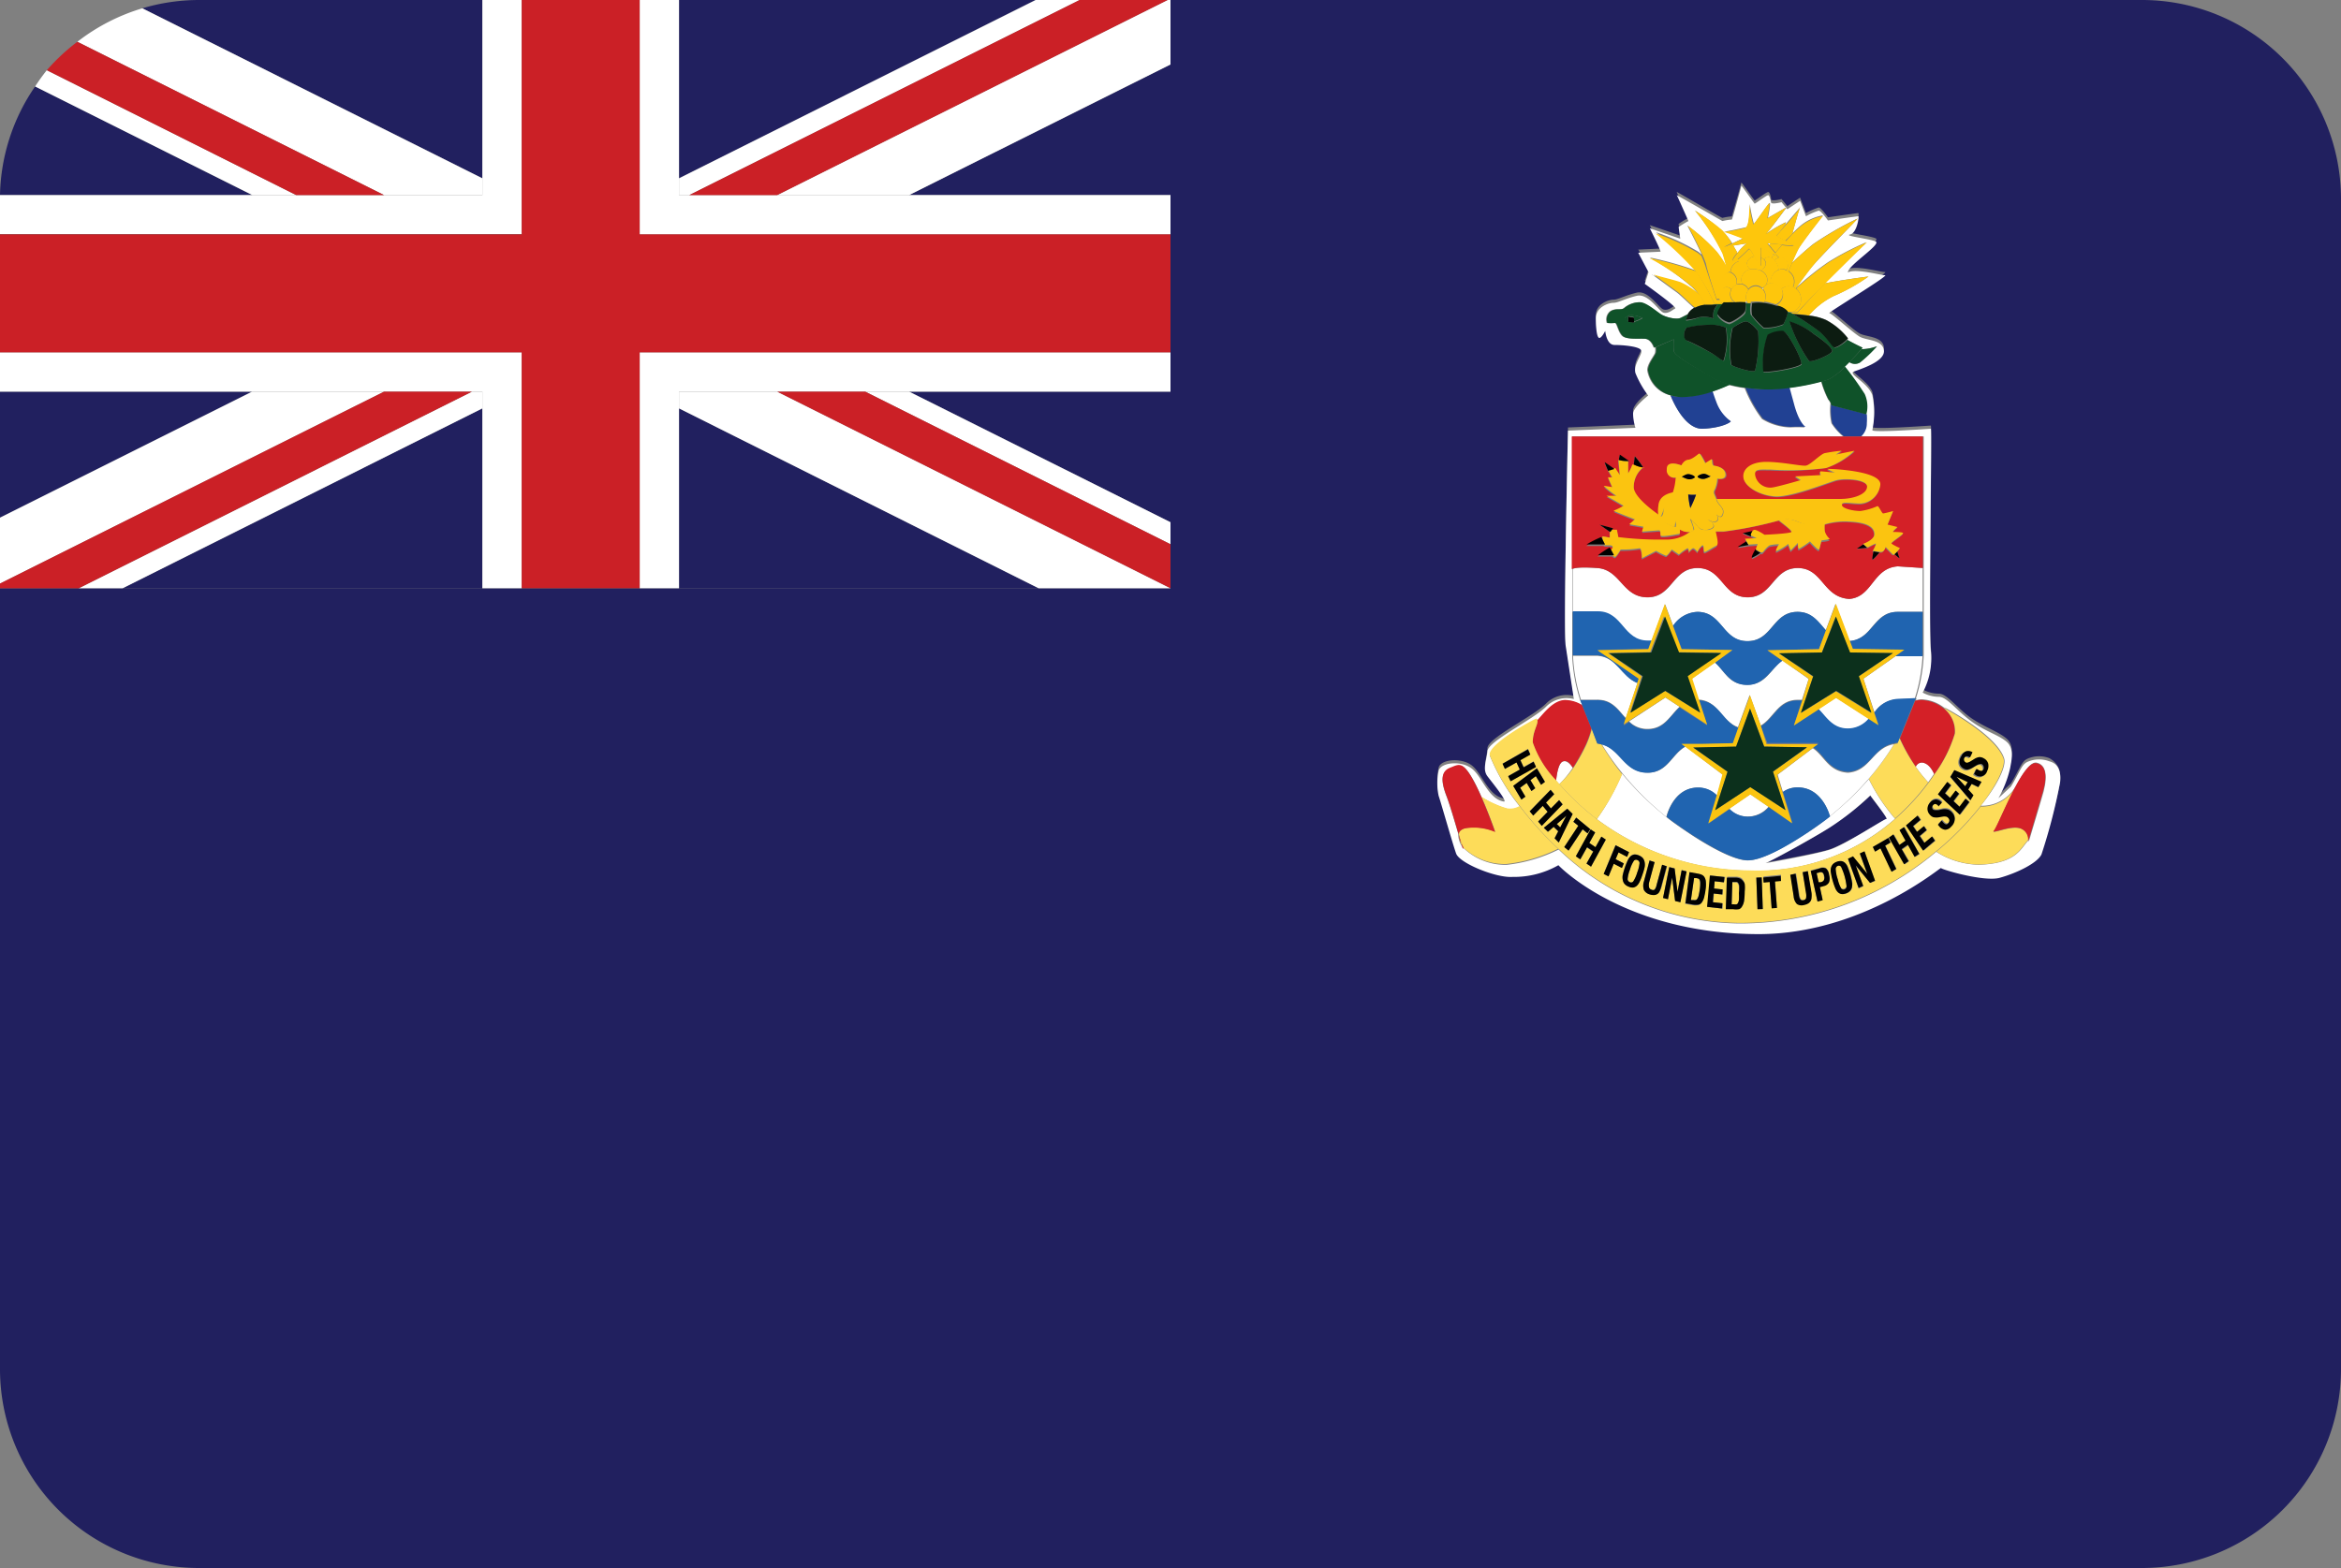 <svg xmlns="http://www.w3.org/2000/svg" viewBox="0 0 200 134"><rect x="0" y="0" width="200" height="134" fill="#808080" stroke="none"/><defs><style>.ky_cls-1{fill:#21205f;}.ky_cls-2{fill:#fff;}.ky_cls-3{fill:#cb2026;}.ky_cls-4{fill:#fec60c;}.ky_cls-5{fill:#214193;}.ky_cls-6{fill:#0f5229;}.ky_cls-7{fill:#010101;}.ky_cls-8{fill:#0c1c11;}.ky_cls-9{fill:#d42027;}.ky_cls-10{fill:#fddc59;}.ky_cls-11{fill:#2064b0;}.ky_cls-12{fill:#fbc410;}.ky_cls-13{fill:#0f1137;}.ky_cls-14{fill:#0c301c;}</style></defs><title>Asset 34</title><g id="Layer_2" data-name="Layer 2"><g id="Layer_67" data-name="Layer 67"><path class="ky_cls-1" d="M183,0H100V50.27H0V117a17,17,0,0,0,17,17H183a17,17,0,0,0,17-17V17A17,17,0,0,0,183,0Zm-7,66.86a47.81,47.81,0,0,1-1.59,5.89c-.4.84-2.29,1.68-3.58,2s-5-.72-5-.84-6.71,5.67-15.6,5.65c-11.43,0-17-5.77-17.09-5.89a7.65,7.65,0,0,1-3.92,1c-1.39.12-4.52-1.14-4.82-2s-1.39-4.68-1.49-4.92a5.13,5.13,0,0,1,0-2.16c.2-.72,1.95-.86,2.83-.18s1.4,2.59,2.73,2.82c.4.07-1-1.56-1.39-2.16s-.05-1.32,0-2.16,3.93-2.7,5-3.78a2.46,2.46,0,0,1,2.38-.66s-.5-3.24-.7-4.56.2-18.38.2-18.38l5.76-.24a4.42,4.42,0,0,1-.2-1.2c0-.6,1.29-1.56,1.29-1.56a8.38,8.38,0,0,1-1.09-1.92c-.2-.72.6-1.56.5-1.92s-1.59-.48-2.29-.48-.79-1.2-.79-1.2-.3.6-.5.6-.3-.72-.3-1.68,1.09-1.32,1.49-1.32,1-.36,2-.6,1.89,1.32,2.29,1.44.79-.24,1-.36-2.6-2.1-2.6-2.1l.32-1s-.84-1.66-.88-1.66l1.9-.09c.07,0-.91-2-.91-2l2.6.89s-.14-.93-.14-1a8.81,8.81,0,0,1,.84-.51s-1-2.16-1-2.21,3.87,2.25,3.9,2.21a5.39,5.39,0,0,1,.81-.13s.81-2.84.81-2.89,1.09,1.49,1.13,1.53,1-.72,1.16-.72.28.59.24.6c0,.24.9,0,.9,0l.5.6,1.09-.72.5,1.32a5.88,5.88,0,0,1,1.09-.48c.2,0,.79.84.79.84s2.49-.36,2.59-.36-.1,1.44-.7,1.56,1.69.36,2.19.6-2.38,2-2.38,2.64c.7-.36,2.78.24,3.18.24s-5,3.24-4.77,3.24,2,1.68,2.58,2,2,.24,2.09,1.2-2.09,1.56-2.58,1.8,1.19,1,1.59,2a7.29,7.29,0,0,1,0,3c0,.24,4.87-.12,5-.12s-.2,17.23,0,19a6.11,6.11,0,0,1-.7,3.55,2.94,2.94,0,0,0,1.39.36c.7,0,1.62,1.31,2.78,2.1s2.29,1.14,3,1.74.4,1.68.3,2.28a9.6,9.6,0,0,1-1,2.55l1.07-1c.74-1.2.89-1.86,1.39-2.1a2.46,2.46,0,0,1,1.89-.06C176,65.3,176.07,66.14,176,66.86Z"/><path class="ky_cls-1" d="M156.25,70.73c-1.49,1-5.17,3-5.42,3s4.12-.72,5.46-1.14S161,70,161.17,70s-1.14-1.68-1.39-2A23.33,23.33,0,0,1,156.25,70.73Z"/><polygon class="ky_cls-1" points="88.48 0 58.01 0 58.01 15.24 88.48 0"/><path class="ky_cls-1" d="M3,7.39a16.91,16.91,0,0,0-3,9.28H21.54Z"/><path class="ky_cls-1" d="M41.21,0H17a17,17,0,0,0-4.84.71L41.21,15.24Z"/><polygon class="ky_cls-1" points="10.48 50.27 41.21 50.27 41.21 34.9 10.48 50.27"/><polygon class="ky_cls-1" points="58.01 50.27 88.73 50.27 58.01 34.9 58.01 50.27"/><polygon class="ky_cls-1" points="0 33.47 0 44.24 21.54 33.47 0 33.47"/><polygon class="ky_cls-1" points="100 44.63 100 33.47 77.67 33.47 100 44.63"/><polygon class="ky_cls-1" points="100 16.67 100 5.51 77.67 16.67 100 16.67"/><polygon class="ky_cls-2" points="58.01 16.67 58.89 16.67 92.23 0 88.48 0 58.01 15.24 58.01 16.67"/><path class="ky_cls-2" d="M41.21,16.67V15.24L12.16.71A16.92,16.92,0,0,0,6.61,3.57l26.2,13.1Z"/><polygon class="ky_cls-2" points="77.67 16.67 100 5.51 100 0 99.75 0 66.4 16.67 77.67 16.67"/><polygon class="ky_cls-2" points="21.54 33.47 0 44.24 0 49.87 32.81 33.47 21.54 33.47"/><polygon class="ky_cls-2" points="41.21 33.47 40.32 33.47 6.73 50.27 10.48 50.27 41.21 34.9 41.21 33.47"/><polygon class="ky_cls-2" points="73.92 33.47 100 46.51 100 44.63 77.67 33.47 73.92 33.47"/><polygon class="ky_cls-2" points="58.01 33.47 58.01 34.9 88.73 50.27 100 50.27 66.4 33.47 58.01 33.47"/><path class="ky_cls-2" d="M25.3,16.67,4,6A16.91,16.91,0,0,0,3,7.39l18.56,9.28Z"/><polygon class="ky_cls-2" points="54.65 20.03 100 20.03 100 16.67 77.67 16.67 66.4 16.67 58.89 16.67 58.01 16.67 58.01 15.24 58.01 0 54.65 0 54.65 20.03"/><polygon class="ky_cls-2" points="54.65 30.11 54.65 50.27 58.01 50.27 58.01 34.9 58.01 33.47 66.4 33.47 73.92 33.47 77.67 33.47 100 33.47 100 30.11 54.65 30.11"/><polygon class="ky_cls-2" points="32.81 33.47 40.32 33.47 41.21 33.47 41.21 34.9 41.21 50.27 44.57 50.27 44.57 30.11 0 30.11 0 33.47 21.54 33.47 32.81 33.47"/><path class="ky_cls-2" d="M44.57,20V0H41.21V16.67H0c0,.11,0,.22,0,.33v3Z"/><polygon class="ky_cls-3" points="44.57 30.11 44.57 50.27 54.65 50.27 54.65 30.11 100 30.11 100 20.03 54.65 20.03 54.65 0 44.57 0 44.57 20.03 0 20.03 0 30.11 44.57 30.11"/><polygon class="ky_cls-3" points="40.32 33.47 32.81 33.47 0 49.87 0 50.27 6.73 50.27 40.32 33.47"/><polygon class="ky_cls-3" points="66.4 16.67 99.75 0 92.23 0 58.89 16.67 66.4 16.67"/><polygon class="ky_cls-3" points="66.4 33.47 100 50.27 100 46.51 73.92 33.47 66.4 33.47"/><path class="ky_cls-3" d="M32.81,16.67,6.61,3.57A17.07,17.07,0,0,0,4,6L25.3,16.67Z"/><path class="ky_cls-2" d="M150.74,24.49a1,1,0,0,1-.21.17l.07.06a1,1,0,0,1,.14-.22Z"/><path class="ky_cls-2" d="M151.46,21.78a.6.6,0,0,1,0,.08l.07-.08Z"/><path class="ky_cls-2" d="M153.22,26.83l-.29-.12h0l.26.13,0,0Z"/><path class="ky_cls-2" d="M149.37,24.78h0Z"/><path class="ky_cls-2" d="M149.08,25.81l0,0h0a.23.23,0,0,1,0,0h.18a.91.91,0,0,1-.1-.2A.85.85,0,0,1,149.08,25.81Z"/><path class="ky_cls-2" d="M150.73,25.83h0l0,0Z"/><path class="ky_cls-2" d="M149.53,23s0,0,0,0h.05Z"/><path class="ky_cls-2" d="M151.88,26.12l0,0a.85.85,0,0,1,0-.1l-.11.06Z"/><path class="ky_cls-2" d="M156.31,69.78h0s-.23.19-.62.48c-.55.42-1.11.8-1.67,1.15-1.56,1-3.54,2.12-4.71,2.12s-3.23-1.15-4.8-2.18l-.36-.24-.56-.38-.65-.46c-.32-.24-.54-.41-.59-.46a25.23,25.23,0,0,1-3.77-3.7A19.42,19.42,0,0,1,136.42,70a22.16,22.16,0,0,0,12.93,4.41,17.84,17.84,0,0,0,12.55-4.44,16,16,0,0,1-2.24-3.39A25.34,25.34,0,0,1,156.31,69.78Zm4.86.2c-.2,0-3.53,2.22-4.87,2.64s-5.71,1.2-5.46,1.14,3.93-2.07,5.42-3a23.33,23.33,0,0,0,3.53-2.79C160,68.3,161.36,70,161.17,70Z"/><path class="ky_cls-2" d="M145.61,26.08l.11,0,0-.06Z"/><path class="ky_cls-2" d="M149.24,20.79c.09,0-.59.1-1.17.2.12.2.25.42.37.63A4,4,0,0,1,149.24,20.79Z"/><path class="ky_cls-2" d="M175.08,65.06a2.46,2.46,0,0,0-1.89.06c-.5.24-.65.9-1.39,2.1l-1.07,1a9.6,9.6,0,0,0,1-2.55c.1-.6.4-1.68-.3-2.28s-1.76-.85-3-1.74-2.09-2.1-2.78-2.1a2.94,2.94,0,0,1-1.39-.36,6.11,6.11,0,0,0,.7-3.55c-.2-1.8.1-19,0-19s-5,.36-5,.12a7.29,7.29,0,0,0,0-3c-.4-1.08-2.09-1.8-1.59-2s2.68-.84,2.58-1.8-1.49-.84-2.09-1.2-2.38-2-2.58-2,5.17-3.24,4.77-3.24-2.48-.6-3.18-.24c0-.6,2.88-2.4,2.38-2.64s-2.78-.48-2.19-.6.79-1.56.7-1.56-2.59.36-2.59.36-.59-.84-.79-.84a5.88,5.88,0,0,0-1.09.48l-.5-1.32-1.09.72-.5-.6s-.9.24-.9,0c0,0-.1-.6-.24-.6s-1.12.76-1.16.72-1.13-1.57-1.13-1.53-.77,2.89-.81,2.89a5.39,5.39,0,0,0-.81.13s-3.94-2.25-3.9-2.21,1,2.21,1,2.21a8.81,8.81,0,0,0-.84.51s.14,1,.14,1l-2.6-.89s1,2,.91,2l-1.9.09s.88,1.66.88,1.66l-.32,1s2.8,2,2.6,2.1-.6.48-1,.36-1.29-1.68-2.29-1.44-1.59.6-2,.6-1.49.36-1.49,1.32.1,1.68.3,1.68.5-.6.5-.6.1,1.2.79,1.2,2.19.12,2.29.48-.7,1.2-.5,1.92a8.38,8.38,0,0,0,1.09,1.92s-1.29,1-1.29,1.56a4.42,4.42,0,0,0,.2,1.2l-5.76.24s-.4,17.06-.2,18.38.7,4.56.7,4.56a2.46,2.46,0,0,0-2.38.66c-1.09,1.08-4.92,2.94-5,3.78s-.45,1.56,0,2.16,1.79,2.23,1.39,2.16c-1.33-.23-1.83-2.12-2.73-2.82s-2.63-.54-2.83.18a5.13,5.13,0,0,0,0,2.16c.1.24,1.19,4.08,1.49,4.92s3.43,2.1,4.82,2a7.65,7.65,0,0,0,3.92-1c.1.12,5.67,5.86,17.09,5.89,8.89,0,15.6-5.77,15.6-5.65s3.68,1.2,5,.84,3.18-1.2,3.58-2A47.81,47.81,0,0,0,176,66.86C176.07,66.14,176,65.3,175.08,65.06Zm-.46,2.48c-.11.44-1.3,4.41-1.3,4.41a1.8,1.8,0,0,0,0-.21.66.66,0,0,1-.1.16c-.57.61-1,1.93-4.19,2a6.94,6.94,0,0,1-3.61-1.11,26,26,0,0,1-16.85,6.13,22.69,22.69,0,0,1-15.41-6.32,13.17,13.17,0,0,1-4.45,1.31A5.18,5.18,0,0,1,125,72.44l0,0a.37.37,0,0,1,0,.09c0,.05,0,0-.08-.16a2,2,0,0,1-.34-1.12c-.31-1.06-.73-2.49-1-3.19-.48-1.25-.5-2.07.3-2.38S125,65,126,66.89c.21.4.4.82.59,1.24a8.52,8.52,0,0,0,2.19,1,1.6,1.6,0,0,0,1.07-.2,17.28,17.28,0,0,1-2.56-4.33c-.16-.94,3.84-3.12,4-3.12a.27.27,0,0,1,.07.12c.51-.51,1.29-1.68,2.35-1.73a2.84,2.84,0,0,1,1.48.43l-.18-.46H135a14.27,14.27,0,0,1-.68-3.75h0V37.3h23.15a4.72,4.72,0,0,1-1-1.12,5.13,5.13,0,0,1-.09-1.71,1,1,0,0,0-.2-.33,8.3,8.3,0,0,1-.6-1.54,20.65,20.65,0,0,1-2.77.54l.38,1.39c.46,1.66,1,2,1,2a10.46,10.46,0,0,0-1.23,0,4.84,4.84,0,0,1-2.43-.72,10.89,10.89,0,0,1-1.48-2.64,10.28,10.28,0,0,1-1.37-.27,14.09,14.09,0,0,1-1.45.58c.07.24.18.54.32.93A3.52,3.52,0,0,0,147.86,36c.07,0-.63.55-2.36.64-1.44.07-2.46-2.06-2.78-2.85a2.64,2.64,0,0,1-2-2.16c0-.55.6-1.23.67-1.49a1.25,1.25,0,0,0,0-.48l-.12.05s-.21-.72-.77-.76-1.58.08-1.93-.25-.46-1.15-.63-1.1a3.46,3.46,0,0,1-.67,0,.89.89,0,0,1,.28-1c.49-.34.91,0,1.2-.3a2.07,2.07,0,0,1,1.26-.47c.56,0,1.47.85,1.9,1.06s1.33.47,1.69.25l.57-.29a1.35,1.35,0,0,1,.54-.49l.06,0c-.43-.37-1.2-1.13-1.49-1.35l-2.06-1.5s-.08,0-.08-.06l.08.06c.32.14,1.53.4,2.3.66a6.16,6.16,0,0,1,1.62,1.05,4.79,4.79,0,0,0-.53-.63A21.49,21.49,0,0,0,140.94,22a30.75,30.75,0,0,1,4,1.13,28.55,28.55,0,0,0-3.47-3.29,17.86,17.86,0,0,1,3.63,1.68l.29.24c-.46-1-1.24-2.49-1.24-2.49a16.28,16.28,0,0,1,2.48,2.22,9,9,0,0,1,.92,1.43c-.11-.43-.24-.89-.37-1.31A19.37,19.37,0,0,0,144.81,18a18.38,18.38,0,0,1,2.34,1.74A6,6,0,0,1,148,20.8l.93-.44s-1.28-.52-1.62-.58c0,0-.07,0-.07,0h.07c.29,0,1.46-.28,1.83-.35s.35-2,.35-2a15,15,0,0,0,.35,1.7c.07,0,1.2-1.7,1.34-1.78s-.14,1.27-.14,1.27l1.62-.93S151,19.94,150.85,20a11.79,11.79,0,0,1,1.69-1c.21,0-.77,1.11-.77,1.11l0,0c.81-1,1.75-2.07,2-2.37,0-.05,0-.09,0-.09s0,0,0,.09c-.13.35-.5,1.7-.64,2.21a9.4,9.4,0,0,1,.68-.65,4.1,4.1,0,0,1,1.94-.9l0-.06s0,0,0,.06c-.25.31-1.76,2.26-2.09,2.82-.13.22-.35.72-.58,1.26.6-.57,1.25-1.16,1.82-1.62a28.22,28.22,0,0,1,3.8-2.19l.07-.09s0,0-.07.09c-.53.63-3.2,3.27-4,4.24-.38.48-.86,1.14-1.27,1.7a25.52,25.52,0,0,1,2.71-2.18,24.2,24.2,0,0,1,3.33-1.74c-.09.05-2.4,2.33-3.6,3.53,1.62-.32,3.75-.59,3.75-.59a15.74,15.74,0,0,1-3,1.68,6.67,6.67,0,0,0-2.1,1.65,4.77,4.77,0,0,1,1.5.38,5.88,5.88,0,0,1,1.88,1.58.36.36,0,0,1-.08.12c.54.32,1.3.67,1.3.67l-.12.13h0a3.85,3.85,0,0,0,1.33-.25,11.76,11.76,0,0,1-1.47,1.4.84.84,0,0,1-.9-.05l-.39.39a27.13,27.13,0,0,1,1.68,2.34,2.6,2.6,0,0,1,.14,1.74h0a5.77,5.77,0,0,1,0,.77A1.45,1.45,0,0,1,159,37.3h5.35V56h0a14.1,14.1,0,0,1-.67,3.69h.06l-.06.15a2,2,0,0,1,.55-.07,3.32,3.32,0,0,1,2.12.93,3.45,3.45,0,0,0-.25-.26s4.48,2.34,5.12,4.37c.2.62-.49,2.18-2,4.05a3.36,3.36,0,0,0,3.1-1.86c.58-1.06,1.18-1.89,1.65-1.83C175.12,65.39,174.73,67.1,174.61,67.54Z"/><path class="ky_cls-2" d="M164.25,65.17a.57.57,0,0,0-.58.36,11.61,11.61,0,0,0,1.06,1.32c.18-.25.35-.49.51-.73C165.07,65.76,164.76,65.25,164.25,65.17Z"/><path class="ky_cls-2" d="M149.45,21.21l-.05,0,.12,0S149.46,21.21,149.45,21.21Z"/><path class="ky_cls-2" d="M151.06,20.79s0,.06.09.15l.11-.13Z"/><path class="ky_cls-2" d="M133.56,65.06c-.39.1-.54,1-.62,1.65l.27.31a8.37,8.37,0,0,0,1.16-1.41C134.13,65.26,133.84,65,133.56,65.06Z"/><path class="ky_cls-4" d="M145.69,26a7.27,7.27,0,0,0-.5-.84,6.16,6.16,0,0,0-1.62-1.05c-.77-.26-2-.52-2.3-.66l2.06,1.5c.29.22,1.06,1,1.49,1.35a2.53,2.53,0,0,1,.8-.24Z"/><path class="ky_cls-4" d="M141.26,23.46l-.08-.06S141.22,23.44,141.26,23.46Z"/><path class="ky_cls-4" d="M145.72,26.06l.5,0,.28-.06a19.26,19.26,0,0,0-1.58-2.81h0a30.75,30.75,0,0,0-4-1.13,21.49,21.49,0,0,1,3.73,2.52,4.79,4.79,0,0,1,.53.63,7.27,7.27,0,0,1,.5.84Z"/><path class="ky_cls-4" d="M153.12,20c.14-.51.51-1.85.64-2.21-.2.3-1.15,1.41-2,2.37l.75.43Z"/><path class="ky_cls-4" d="M151.26,20.81l-.11.13.08.1a.75.75,0,0,1,.14.17l.31.38.58-.68Z"/><path class="ky_cls-4" d="M151.52,21.78l0-.05-.08,0a.91.91,0,0,1,0,.11Z"/><path class="ky_cls-4" d="M153.76,17.76c0-.05.05-.09,0-.09S153.78,17.71,153.76,17.76Z"/><path class="ky_cls-4" d="M149.09,25.83l0,0h0Z"/><path class="ky_cls-4" d="M148,25.66a.76.76,0,0,1-.15.23l.38,0A.78.78,0,0,1,148,25.66Z"/><path class="ky_cls-4" d="M146.5,26l.17,0,.53,0a.73.73,0,0,1-.23-.37h-.31s-.74-2.16-1-3a7.32,7.32,0,0,0-.3-.76l-.29-.24a17.86,17.86,0,0,0-3.63-1.68,28.55,28.55,0,0,1,3.47,3.29h0A19.26,19.26,0,0,1,146.5,26Z"/><path class="ky_cls-4" d="M146.65,25.54H147a.88.88,0,0,1,0-.25.81.81,0,0,1,.28-.63,1.07,1.07,0,0,1-.14-.52h0a.84.84,0,0,1,.55-.86l-.08-.33a9,9,0,0,0-.92-1.43,16.28,16.28,0,0,0-2.48-2.22s.78,1.44,1.24,2.49a7.32,7.32,0,0,1,.3.76C145.91,23.38,146.65,25.54,146.65,25.54Z"/><path class="ky_cls-4" d="M148.37,24.28v.05l.12,0Z"/><path class="ky_cls-4" d="M147.73,23.25a.44.44,0,0,1,.11,0,1,1,0,0,1,.76-.94.68.68,0,0,1-.15-.21,1,1,0,0,1-.34.18c-.2,0,0-.32.32-.69-.12-.22-.24-.43-.37-.63-.33.06-.63.11-.73.14s.22-.13.62-.33a6,6,0,0,0-.81-1.09A18.38,18.38,0,0,0,144.81,18a19.37,19.37,0,0,1,2.34,3.66c.14.42.26.88.38,1.31l.08.33A.51.51,0,0,1,147.73,23.25Z"/><path class="ky_cls-4" d="M153.56,26.7a1.51,1.51,0,0,1-.43,0l-.19,0,.29.12c.19,0,.73.06,1.32.14a6.67,6.67,0,0,1,2.1-1.65,15.74,15.74,0,0,0,3-1.68s-2.13.27-3.75.59l-.43.43C154.55,25.62,153.66,26.64,153.56,26.7Z"/><path class="ky_cls-4" d="M151.91,26.13l0,0,0,0Z"/><path class="ky_cls-4" d="M153.87,25.59a1.12,1.12,0,0,1-.75,1.08,1.51,1.51,0,0,0,.43,0c.1-.06,1-1.08,1.94-2l.43-.43c1.2-1.2,3.51-3.48,3.6-3.53a24.2,24.2,0,0,0-3.33,1.74,25.52,25.52,0,0,0-2.71,2.18l0,.06A1.16,1.16,0,0,1,153.87,25.59Z"/><path class="ky_cls-4" d="M153.31,24.06a1.07,1.07,0,0,1-.11.47,1,1,0,0,1,.24.16l0-.06c.41-.56.9-1.22,1.27-1.7.75-1,3.42-3.61,4-4.24a28.22,28.22,0,0,0-3.8,2.19c-.57.46-1.22,1-1.82,1.62l-.28.66A1.05,1.05,0,0,1,153.31,24.06Z"/><path class="ky_cls-4" d="M158.77,18.6l-.07.09C158.77,18.64,158.79,18.61,158.77,18.6Z"/><path class="ky_cls-4" d="M155.79,18.35l0,.06S155.8,18.38,155.79,18.35Z"/><path class="ky_cls-4" d="M151.45,21.87a.78.78,0,0,1-.08.19.82.82,0,0,1,.25.2A.61.61,0,0,1,152,22l-.45-.27,0,.05Z"/><path class="ky_cls-4" d="M153.24,21a4.07,4.07,0,0,1-1-.05l-.58.68c.14.17.28.32.37.4l.08,0a.66.66,0,0,1,.63.68.71.71,0,0,1-.14.41l.19.09.28-.66c.23-.54.45-1,.58-1.26.32-.56,1.84-2.51,2.09-2.82a4.1,4.1,0,0,0-1.94.9,9.4,9.4,0,0,0-.68.65l-.56.6Z"/><path class="ky_cls-4" d="M150.68,22.16a.66.66,0,0,1,.42-.18.62.62,0,0,1,.27.08.78.78,0,0,0,.08-.19.6.6,0,0,0,0-.08.91.91,0,0,0,0-.11c-.44-.26-.94-.55-1-.55a4.08,4.08,0,0,0,0,.87A.77.77,0,0,1,150.68,22.16Z"/><path class="ky_cls-4" d="M151.23,21l.14.17A.75.75,0,0,0,151.23,21Z"/><path class="ky_cls-4" d="M151.62,22.26a1.48,1.48,0,0,1,.33.81.82.82,0,0,1,.67,0,.71.71,0,0,0,.14-.41.66.66,0,0,0-.63-.68L152,22l.08.07L152,22A.61.61,0,0,0,151.62,22.26Z"/><path class="ky_cls-4" d="M149.24,22.54v0a.69.69,0,0,1,.65-.61c-.15-.26-.29-.5-.37-.62l-.12,0a11.16,11.16,0,0,1-.94.88.68.68,0,0,0,.15.21l.11,0A.79.79,0,0,1,149.24,22.54Z"/><path class="ky_cls-4" d="M151,23.93a.83.83,0,0,1-.25.56h0a.88.88,0,0,1,.55-.29,1,1,0,0,1,0-.15,1.05,1.05,0,0,1,.67-1,1.48,1.48,0,0,0-.33-.81.82.82,0,0,0-.25-.2.62.62,0,0,0-.27-.08.66.66,0,0,0-.42.18.55.55,0,0,1,.17.37.65.65,0,0,1-.48.58A.93.93,0,0,1,151,23.93Z"/><path class="ky_cls-4" d="M148.39,24.14h0a1,1,0,0,1,0,.13l.12,0a.75.75,0,0,1,.15,0,.78.78,0,0,1,.21,0,.78.78,0,0,1-.11-.38,1,1,0,0,1,.79-.88s0,0,0,0a.59.59,0,0,1-.29-.47.79.79,0,0,0-.53-.23l-.11,0a1,1,0,0,0-.76.94A.84.84,0,0,1,148.39,24.14Z"/><path class="ky_cls-4" d="M147.93,24.74a.81.81,0,0,1,.44-.41v-.05a1,1,0,0,0,0-.13h0a.84.84,0,0,0-.55-.86.44.44,0,0,0-.11,0,.51.51,0,0,0-.12,0,.84.84,0,0,0-.55.86h0a1.07,1.07,0,0,0,.14.52.5.5,0,0,1,.32-.13A.54.54,0,0,1,147.93,24.74Z"/><path class="ky_cls-4" d="M152.29,23a1,1,0,0,0-.35.07,1.05,1.05,0,0,0-.67,1,1,1,0,0,0,0,.15l.11,0a.89.89,0,0,1,.78.5,1,1,0,0,1,.62-.25,1,1,0,0,1,.38.08,1.07,1.07,0,0,0,.11-.47,1.05,1.05,0,0,0-.51-.9l-.19-.09A1,1,0,0,0,152.29,23Z"/><path class="ky_cls-4" d="M149.24,22.53v0a.59.59,0,0,0,.29.47l.06,0a1.3,1.3,0,0,1,.28,0,1.25,1.25,0,0,1,.5.11.65.65,0,0,0,.48-.58.55.55,0,0,0-.17-.37.77.77,0,0,0-.22-.16,3.42,3.42,0,0,1,0,.74s-.3-.4-.54-.82A.69.69,0,0,0,149.24,22.53Z"/><path class="ky_cls-4" d="M150.74,24.49a.83.83,0,0,0,.25-.56.93.93,0,0,0-.62-.82,1.25,1.25,0,0,0-.5-.11,1.3,1.3,0,0,0-.28,0h-.05a1,1,0,0,0-.79.88.78.78,0,0,0,.11.38.8.8,0,0,1,.51.44h0a.8.8,0,0,1,.63-.32.78.78,0,0,1,.53.22A1,1,0,0,0,150.74,24.49Z"/><path class="ky_cls-4" d="M153.13,26.67a1.12,1.12,0,0,0,.75-1.08,1.16,1.16,0,0,0-.44-.91,1,1,0,0,0-.24-.16,1,1,0,0,0-.38-.08,1,1,0,0,0-.62.25,1,1,0,0,1,.13.48,1,1,0,0,1-.48.85.85.85,0,0,0,0,.1l0,0a1.55,1.55,0,0,1,.77.46l.17.07.09,0h0Z"/><path class="ky_cls-4" d="M148,25.66a.82.82,0,0,1-.1-.92.54.54,0,0,0-.41-.21.5.5,0,0,0-.32.13.81.81,0,0,0-.28.63.88.88,0,0,0,0,.25.73.73,0,0,0,.23.37l.53,0h.15A.76.76,0,0,0,148,25.66Z"/><path class="ky_cls-4" d="M151.42,24.18l-.11,0a.88.88,0,0,0-.55.29,1,1,0,0,0-.14.22,1,1,0,0,1,.13,1.09l0,0c.19,0,.4.07.63.13l.34.1.11-.06a1,1,0,0,0,.48-.85,1,1,0,0,0-.13-.48A.89.89,0,0,0,151.42,24.18Z"/><path class="ky_cls-4" d="M148.85,24.31a.78.78,0,0,0-.21,0,.75.75,0,0,0-.15,0l-.12,0a.81.81,0,0,0-.44.41.82.82,0,0,0,.1.92.78.78,0,0,0,.23.19,5.36,5.36,0,0,1,.81,0h0a.85.85,0,0,0,.15-.12,1,1,0,0,1,.15-.92l0,0A.8.8,0,0,0,148.85,24.31Z"/><path class="ky_cls-4" d="M150.73,25.83v0a1,1,0,0,0-.13-1.09l-.07-.06a.78.78,0,0,0-.53-.22.8.8,0,0,0-.63.32h0a1,1,0,0,0-.15.92.91.91,0,0,0,.1.2h.07l.18,0a.31.31,0,0,1,0-.11A3.63,3.63,0,0,1,150.73,25.83Z"/><path class="ky_cls-4" d="M147.27,19.78h-.07S147.22,19.78,147.27,19.78Z"/><path class="ky_cls-4" d="M147.34,21.13c.1,0,.4-.08.73-.14.58-.1,1.26-.2,1.17-.2a4,4,0,0,0-.8.84c-.3.38-.53.73-.32.69a1,1,0,0,0,.34-.18,11.16,11.16,0,0,0,.94-.88l.05,0s0,0,.07.08.22.37.37.62c.25.42.51.87.54.82a3.42,3.42,0,0,0,0-.74,4.08,4.08,0,0,1,0-.87s.54.29,1,.55l.08,0L152,22l.1.06L152,22c-.09-.08-.22-.23-.37-.4l-.31-.38-.14-.17-.08-.1c-.06-.09-.1-.15-.09-.15l.19,0,1,.1a4.07,4.07,0,0,0,1,.05l-.68-.39-.75-.43,0,0s1-1.11.77-1.11a11.79,11.79,0,0,0-1.69,1c.14-.08,1.76-2.29,1.76-2.29l-1.62.93s.28-1.36.14-1.27-1.26,1.78-1.34,1.78a15,15,0,0,1-.35-1.7s.07,1.87-.35,2-1.54.34-1.83.35c.34.07,1.62.58,1.62.58l-.93.44C147.56,21,147.2,21.17,147.34,21.13Z"/><path class="ky_cls-5" d="M142.72,33.79c.31.79,1.33,2.93,2.78,2.85,1.72-.08,2.42-.59,2.36-.64a3.52,3.52,0,0,1-1.23-1.66c-.15-.39-.25-.69-.32-.93a8.29,8.29,0,0,1-2.7.5A3.38,3.38,0,0,1,142.72,33.79Z"/><path class="ky_cls-5" d="M150.49,33.25c-.48,0-.94-.08-1.37-.13a10.89,10.89,0,0,0,1.48,2.64,4.84,4.84,0,0,0,2.43.72,10.46,10.46,0,0,1,1.23,0s-.56-.3-1-2l-.38-1.39A12.8,12.8,0,0,1,150.49,33.25Z"/><path class="ky_cls-5" d="M159.49,36.17a5.77,5.77,0,0,0,0-.77l-2.95-.76s0-.08-.09-.18a5.13,5.13,0,0,0,.09,1.71,4.72,4.72,0,0,0,1,1.12H159A1.45,1.45,0,0,0,159.49,36.17Z"/><path class="ky_cls-6" d="M143,30a5.18,5.18,0,0,1,0-1l-1.53.67a1.25,1.25,0,0,1,0,.48c-.07.25-.67.93-.67,1.49a2.64,2.64,0,0,0,2,2.16,3.38,3.38,0,0,0,.88.14,8.29,8.29,0,0,0,2.7-.5,14.09,14.09,0,0,0,1.45-.58,6.85,6.85,0,0,1-1.83-.79C144.55,31.21,143.08,30.4,143,30Z"/><path class="ky_cls-6" d="M159.45,35.41h0a2.6,2.6,0,0,0-.14-1.74,27.13,27.13,0,0,0-1.68-2.34,5.44,5.44,0,0,1-1.38,1.07,6.53,6.53,0,0,1-.63.2,8.3,8.3,0,0,0,.6,1.54,1,1,0,0,1,.2.33c0,.1.07.18.09.18Z"/><path class="ky_cls-6" d="M158,30.94a.84.84,0,0,0,.9.05,11.76,11.76,0,0,0,1.47-1.4,3.85,3.85,0,0,1-1.33.25h0C158.84,30.06,158.47,30.48,158,30.94Z"/><path class="ky_cls-6" d="M157.63,31.33l.39-.39c.44-.46.82-.88,1-1.09l.12-.13s-.76-.36-1.3-.67c-.23.25-.9.71-1.09.66s-.54-.77-1.3-1.38a23.73,23.73,0,0,0-2.25-1.49l-.26-.13-.09,0-.17-.07,0,0c.1.18-.24.95-.35,1.13a3.9,3.9,0,0,1-1.68.29,7.23,7.23,0,0,1-1.09-1.19,2.52,2.52,0,0,1,0-.94l-.18,0h-.26a1.92,1.92,0,0,1,0,.78c-.06.31-1.14.95-1.38,1a1.7,1.7,0,0,1-1-.72c-.06-.22.48-1,.56-1a3.75,3.75,0,0,0,.47,0l-.53,0-.53,0-.17,0-.28.06c.29,0,.5,0,.5,0a1.19,1.19,0,0,0-.37.68,2.05,2.05,0,0,0,0,.5,2.15,2.15,0,0,0-1.21-.11,5,5,0,0,1-1.14.29,4,4,0,0,1,.19-.56l-.57.29c-.35.21-1.27,0-1.69-.25s-1.34-1.1-1.9-1.06a2.07,2.07,0,0,0-1.26.47c-.28.25-.7,0-1.2.3a.89.89,0,0,0-.28,1,3.46,3.46,0,0,0,.67,0c.17,0,.28.76.63,1.1s1.37.21,1.93.25.77.76.77.76l.12-.05L143,29a5.18,5.18,0,0,0,0,1c.07.42,1.54,1.23,2.92,2.08a6.85,6.85,0,0,0,1.83.79,10.28,10.28,0,0,0,1.37.27c.44.06.89.1,1.37.13a12.8,12.8,0,0,0,2.36-.11,20.65,20.65,0,0,0,2.77-.54,6.53,6.53,0,0,0,.63-.2A5.44,5.44,0,0,0,157.63,31.33Zm-18-3.81v0c0,.09-.26,0-.4,0a.65.65,0,0,1-.4-.28c-.07-.08.28-.25.35-.3a2.31,2.31,0,0,1,1.16.25A2.78,2.78,0,0,1,139.6,27.51Zm8.4.5c.17-.11.79-.59,1.17-.54s.86.59,1,.81a10.83,10.83,0,0,1-.26,3.39c-.19.2-1.91-.35-2.05-.51A7.6,7.6,0,0,1,148,28Zm-3.9,0a7.86,7.86,0,0,1,1.84-.24,3.15,3.15,0,0,1,1.5.24,6.05,6.05,0,0,1-.19,2.81c-.21,0-.62-.44-1.34-.81s-1.49-.78-1.8-.9S143.81,28.24,144.1,28Zm9.79,3.12c-.11.32-3,.8-3.25.66a7.23,7.23,0,0,1,.37-3.14,2.38,2.38,0,0,1,1.3-.34C152.69,28.27,154,30.78,153.89,31.09Zm.66-.24a13.23,13.23,0,0,1-1.68-3.39A5.91,5.91,0,0,1,155,28.57c1.06.71,1.5,1.19,1.53,1.43S154.83,31,154.55,30.85Z"/><path class="ky_cls-6" d="M138.79,27.26a.65.65,0,0,0,.4.28l-.09,0V27a1.13,1.13,0,0,0,.42.08c.1,0,.08.25.07.39a2.78,2.78,0,0,0,.7-.3,2.31,2.31,0,0,0-1.16-.25C139.07,27,138.72,27.17,138.79,27.26Z"/><path class="ky_cls-7" d="M139.53,27.13a1.13,1.13,0,0,1-.42-.08v.47l.09,0c.14,0,.4.11.4,0v0C139.6,27.38,139.63,27.13,139.53,27.13Z"/><path class="ky_cls-8" d="M145.17,27.11a2.15,2.15,0,0,1,1.21.11,2.05,2.05,0,0,1,0-.5,1.19,1.19,0,0,1,.37-.68s-.21,0-.5,0l-.5,0-.11,0a2.53,2.53,0,0,0-.8.24l-.06,0a1.35,1.35,0,0,0-.54.49,4,4,0,0,0-.19.56A5,5,0,0,0,145.17,27.11Z"/><path class="ky_cls-8" d="M149.09,25.83h0a5.36,5.36,0,0,0-.81,0l-.38,0h-.15a3.75,3.75,0,0,1-.47,0c-.07,0-.62.78-.56,1a1.7,1.7,0,0,0,1,.72c.24,0,1.32-.68,1.38-1a1.92,1.92,0,0,0,0-.78.23.23,0,0,0,0,0Z"/><path class="ky_cls-8" d="M151.91,26.13h0l-.15,0-.34-.1c-.24-.06-.45-.1-.63-.13h0a3.63,3.63,0,0,0-1.1,0,.31.31,0,0,0,0,.11,2.52,2.52,0,0,0,0,.94A7.23,7.23,0,0,0,150.68,28a3.9,3.9,0,0,0,1.68-.29c.11-.18.45-.95.35-1.13l0,0A1.55,1.55,0,0,0,151.91,26.13Z"/><path class="ky_cls-8" d="M153.14,26.81l0,0a23.73,23.73,0,0,1,2.25,1.49c.77.62,1.08,1.32,1.3,1.38s.86-.41,1.09-.66a.36.36,0,0,0,.08-.12A5.88,5.88,0,0,0,156,27.35a4.77,4.77,0,0,0-1.5-.38c-.59-.08-1.13-.12-1.32-.14Z"/><path class="ky_cls-8" d="M156.52,30c0-.24-.47-.72-1.53-1.43a5.91,5.91,0,0,0-2.12-1.11,13.23,13.23,0,0,0,1.68,3.39C154.83,31,156.55,30.24,156.52,30Z"/><path class="ky_cls-8" d="M152.31,28.27a2.38,2.38,0,0,0-1.3.34,7.23,7.23,0,0,0-.37,3.14c.24.14,3.14-.34,3.25-.66S152.69,28.27,152.31,28.27Z"/><path class="ky_cls-8" d="M149.94,31.68a10.83,10.83,0,0,0,.26-3.39c-.18-.22-.66-.77-1-.81s-1,.43-1.17.54a7.6,7.6,0,0,0-.11,3.15C148,31.33,149.75,31.87,149.94,31.68Z"/><path class="ky_cls-8" d="M145.91,30c.72.37,1.13.83,1.34.81a6.05,6.05,0,0,0,.19-2.81,3.15,3.15,0,0,0-1.5-.24,7.86,7.86,0,0,0-1.84.24c-.29.27-.3,1,0,1.1S145.19,29.59,145.91,30Z"/><path class="ky_cls-9" d="M130.94,63.46a8.75,8.75,0,0,0,2,3.25c.08-.68.22-1.55.62-1.65s.57.21.82.55a16.42,16.42,0,0,0,1.11-2,7.75,7.75,0,0,0,.47-1.36l-.8-2a2.84,2.84,0,0,0-1.48-.43c-1.06.05-1.84,1.22-2.35,1.73C131.44,61.89,130.94,62.49,130.94,63.46Z"/><path class="ky_cls-9" d="M163.67,65.53a.57.57,0,0,1,.58-.36c.5.08.82.59,1,1A11.48,11.48,0,0,0,167,62.68a2.5,2.5,0,0,0-.71-1.93,3.32,3.32,0,0,0-2.12-.93,2,2,0,0,0-.55.07l-1.3,3.21A15.37,15.37,0,0,0,163.67,65.53Z"/><path class="ky_cls-10" d="M172.58,70.79c-.79-.22-2.1.39-2.27.28.21-.17,1.07-2.36,2-4a3.36,3.36,0,0,1-3.1,1.86,25.08,25.08,0,0,1-3.78,3.85A6.94,6.94,0,0,0,169,73.88c3.17-.05,3.62-1.38,4.19-2a.66.66,0,0,0,.1-.16A1,1,0,0,0,172.58,70.79Z"/><path class="ky_cls-10" d="M162.29,63.1l-.18.44a2.27,2.27,0,0,0-.29.06,22.39,22.39,0,0,1-2.16,2.95,16,16,0,0,0,2.24,3.39,19.72,19.72,0,0,0,2.83-3.08,11.61,11.61,0,0,1-1.06-1.32A15.37,15.37,0,0,1,162.29,63.1Z"/><path class="ky_cls-10" d="M129.82,68.88a1.6,1.6,0,0,1-1.07.2,8.52,8.52,0,0,1-2.19-1c.68,1.53,1.18,3,1.18,3a4.61,4.61,0,0,0-2.56-.31c-.41.11-.54.33-.54.58l.21.72a2.6,2.6,0,0,1,.14.34l0,0a5.18,5.18,0,0,0,3.68,1.43,13.17,13.17,0,0,0,4.45-1.31A28.3,28.3,0,0,1,129.82,68.88Z"/><path class="ky_cls-10" d="M124.63,71.36l0-.14a2,2,0,0,0,.34,1.12l-.08-.26A1.73,1.73,0,0,1,124.63,71.36Z"/><path class="ky_cls-10" d="M136.82,63.62a2,2,0,0,0-.35-.08L136,62.27a7.75,7.75,0,0,1-.47,1.36,16.42,16.42,0,0,1-1.11,2A8.37,8.37,0,0,1,133.22,67,21.44,21.44,0,0,0,136.42,70a19.42,19.42,0,0,0,2.17-3.84A21.93,21.93,0,0,1,136.82,63.62Z"/><path class="ky_cls-10" d="M157.33,74.11A.24.24,0,0,0,157,74a.28.28,0,0,0-.2.25,3,3,0,0,0,.17.83,2.79,2.79,0,0,0,.29.78.25.25,0,0,0,.3.08.27.27,0,0,0,.2-.25,5.11,5.11,0,0,0-.46-1.61Z"/><path class="ky_cls-10" d="M145.11,75.08l-.19-.05-.19,0-.27,1.88.2,0a.67.67,0,0,0,.21,0,.19.19,0,0,0,.11-.07.78.78,0,0,0,.13-.27,4.41,4.41,0,0,0,.11-.58,3.62,3.62,0,0,0,0-.57.59.59,0,0,0-.07-.29A.22.22,0,0,0,145.11,75.08Z"/><polygon class="ky_cls-10" points="168.11 66.84 167.16 66.39 167.9 67.2 168.11 66.84"/><path class="ky_cls-10" d="M139.89,73.49a.24.24,0,0,0-.29.06,2.74,2.74,0,0,0-.34.76,2.86,2.86,0,0,0-.2.81.29.29,0,0,0,.19.26.23.23,0,0,0,.29-.06,2.83,2.83,0,0,0,.34-.76,3,3,0,0,0,.2-.82A.28.28,0,0,0,139.89,73.49Z"/><path class="ky_cls-10" d="M155.7,74.59a.38.38,0,0,0-.31,0l-.19.05.17.78.18,0a.41.41,0,0,0,.27-.17.46.46,0,0,0,0-.33A.43.43,0,0,0,155.7,74.59Z"/><path class="ky_cls-10" d="M148.45,75.48a.2.2,0,0,0-.1-.07l-.19,0H148l-.06,1.91h.2a.66.66,0,0,0,.22,0,.19.19,0,0,0,.1-.08.8.8,0,0,0,.1-.28,4.48,4.48,0,0,0,0-.59,3.67,3.67,0,0,0,0-.57A.56.56,0,0,0,148.45,75.48Z"/><path class="ky_cls-10" d="M169.18,68.91c1.46-1.87,2.15-3.44,2-4.05-.64-2-5.12-4.37-5.12-4.37a3.45,3.45,0,0,1,.25.26,2.5,2.5,0,0,1,.71,1.93,11.48,11.48,0,0,1-1.72,3.45c-.16.24-.33.48-.51.73a19.72,19.72,0,0,1-2.83,3.08,17.84,17.84,0,0,1-12.55,4.44A22.16,22.16,0,0,1,136.42,70,21.44,21.44,0,0,1,133.22,67l-.27-.31a8.75,8.75,0,0,1-2-3.25c0-1,.5-1.57.39-1.91a.27.27,0,0,0-.07-.12c-.16,0-4.16,2.18-4,3.12a17.28,17.28,0,0,0,2.56,4.33,28.3,28.3,0,0,0,3.33,3.69,22.69,22.69,0,0,0,15.41,6.32,26,26,0,0,0,16.85-6.13A25.08,25.08,0,0,0,169.18,68.91Zm-40.33-2.59,1-.56-.28-.61-1,.55-.2-.44L130.54,64l.2.45-.85.48.28.61.85-.48.2.45-2.17,1.22Zm2.45-.66.69,1.15-.33.25-.44-.74-.47.35.41.69-.32.24-.41-.69-.56.41.45.76-.34.25-.7-1.17Zm.11,4.54.81-.83-.42-.51-.81.83-.3-.37,1.79-1.83.3.37-.7.72.42.51.7-.72.3.37-1.78,1.83Zm1.31.47-.49.42-.35-.34,2-1.63.46.45L133.17,72l-.37-.36.31-.6Zm.92,1.72,1.2-1.82-.42-.34.24-.36,1.21,1-.24.36-.42-.34L134,72.69Zm1.9,1.41.57-1-.53-.36-.57,1-.38-.26,1.27-2.3.38.26-.5.9.53.36.5-.9.38.26-1.27,2.31Zm2.33,0-.45,1.08-.41-.21,1-2.45,1.15.59-.17.4-.74-.38-.24.58.7.36-.16.39Zm2.19,1.56a1.08,1.08,0,0,1-.23.32.61.61,0,0,1-.32.15.81.81,0,0,1-.39-.08.88.88,0,0,1-.34-.23.72.72,0,0,1-.15-.35,1.09,1.09,0,0,1,0-.41,6.52,6.52,0,0,1,.44-1.28,1,1,0,0,1,.23-.32.59.59,0,0,1,.32-.15.82.82,0,0,1,.39.08.88.88,0,0,1,.34.23.77.77,0,0,1,.15.35,1.16,1.16,0,0,1,0,.41,5.1,5.1,0,0,1-.19.65A4.66,4.66,0,0,1,140.05,75.38Zm1.71.82a.55.55,0,0,1-.14.18.58.58,0,0,1-.3.12,1,1,0,0,1-.38-.05.8.8,0,0,1-.51-.38,1.13,1.13,0,0,1,0-.73l.48-1.79.43.14-.47,1.74a.94.94,0,0,0,0,.43.29.29,0,0,0,.21.18.25.25,0,0,0,.26,0,.88.88,0,0,0,.17-.39L142,73.9l.43.14-.48,1.79A2,2,0,0,1,141.77,76.2Zm1.34.8-.25-2-.36,1.85-.42-.1.53-2.64.45.11.25,2,.36-1.85.42.1-.53,2.63Zm2.58-1a6.23,6.23,0,0,1-.15.8,1.28,1.28,0,0,1-.18.38.46.46,0,0,1-.26.19,1.41,1.41,0,0,1-.52,0l-.62-.11.38-2.67.72.13a1.26,1.26,0,0,1,.34.1.52.52,0,0,1,.2.17.84.84,0,0,1,.13.38A3,3,0,0,1,145.69,76Zm1.59-.57-.8-.09-.05.62.74.08,0,.43-.74-.08-.06.74.81.09,0,.45-1.26-.14.23-2.69,1.24.13ZM149,77a1.26,1.26,0,0,1-.14.4.47.47,0,0,1-.24.22,1.43,1.43,0,0,1-.52,0l-.62,0,.09-2.7.73,0a1.16,1.16,0,0,1,.35.06.49.49,0,0,1,.21.14.8.8,0,0,1,.17.36,2.92,2.92,0,0,1,0,.66A6.08,6.08,0,0,1,149,77ZM169,67.28l-.57-.27-.29.48.44.49-.26.43-1.71-2,.34-.56,2.32,1Zm-1.12-3a.66.66,0,0,1,.55.09l0,0,0,0-.2.42-.06,0a.44.44,0,0,0-.28-.08.26.26,0,0,0-.17.17.28.28,0,0,0,0,.2.27.27,0,0,0,.13.15c.09.05.23,0,.43-.1h0l.26-.16a1.08,1.08,0,0,1,.46-.19.7.7,0,0,1,.4.11.72.72,0,0,1,.37.45.93.93,0,0,1-.09.63.63.63,0,0,1-1,.33l-.12-.07h0l.21-.45.14.08a.56.56,0,0,0,.3.1.23.23,0,0,0,.16-.15.35.35,0,0,0,0-.25.31.31,0,0,0-.16-.18.3.3,0,0,0-.19,0,.87.87,0,0,0-.28.12l-.25.15a1.3,1.3,0,0,1-.48.2.61.61,0,0,1-.34-.09.69.69,0,0,1-.34-.42.86.86,0,0,1,.07-.58A.73.73,0,0,1,167.9,64.26ZM150.15,77.7l-.1-2.7.45,0,.1,2.7Zm1.66-.11-.45,0-.17-2.25-.52,0,0-.44,1.49-.14,0,.44-.52,0Zm2.91-.68a.66.66,0,0,1-.22.26,1,1,0,0,1-.37.14.72.72,0,0,1-.61-.08,1.06,1.06,0,0,1-.28-.66L153,74.74l.45-.09.28,1.79a.9.9,0,0,0,.13.41.26.26,0,0,0,.26.06.27.27,0,0,0,.22-.16,1,1,0,0,0,0-.44L154,74.53l.44-.09.29,1.84a2,2,0,0,1,0,.4A.64.64,0,0,1,154.72,76.91Zm1.53-1.54a.68.68,0,0,1-.46.32l-.32.09.24,1.11-.44.12-.58-2.62.76-.21a.64.64,0,0,1,.54,0,.83.83,0,0,1,.28.53A.92.92,0,0,1,156.24,75.37Zm2,.44a.74.74,0,0,1-.17.34.89.89,0,0,1-.35.21.8.8,0,0,1-.39.05.59.59,0,0,1-.31-.17,1,1,0,0,1-.21-.33,5.29,5.29,0,0,1-.22-.64,5,5,0,0,1-.15-.67,1.12,1.12,0,0,1,0-.41.74.74,0,0,1,.17-.33.87.87,0,0,1,.35-.21.8.8,0,0,1,.39-.05.61.61,0,0,1,.31.17,1,1,0,0,1,.21.33,6.2,6.2,0,0,1,.37,1.3A1.09,1.09,0,0,1,158.22,75.81Zm1.54-.36L158.54,74l.65,1.75-.4.18-.9-2.51.43-.19,1.22,1.49-.64-1.75.4-.18.9,2.51Zm1.84-.95-.95-2-.46.27-.19-.39,1.32-.78.19.39-.46.27.95,2Zm2-1.27-.59-1-.52.37.59,1-.38.27-1.3-2.28.38-.27.51.9.53-.37-.51-.89.38-.27L164,73Zm.72-.53-1.46-2.15,1-.84.24.36-.64.54.34.5.59-.5.23.34-.59.5.4.59.65-.55.25.36Zm2.4-2.15a.69.69,0,0,1-.52.27.79.79,0,0,1-.53-.32l-.09-.11h0l.32-.35.11.12a.59.59,0,0,0,.25.2.21.21,0,0,0,.2-.09.35.35,0,0,0,.1-.23.33.33,0,0,0-.1-.23.32.32,0,0,0-.17-.11.86.86,0,0,0-.3,0l-.28.05a1.27,1.27,0,0,1-.51,0,.65.65,0,0,1-.3-.21.73.73,0,0,1-.21-.52.81.81,0,0,1,.23-.53.66.66,0,0,1,.5-.26.71.71,0,0,1,.5.28l0,0,0,0-.3.33,0-.05a.46.46,0,0,0-.24-.17.24.24,0,0,0-.21.1.26.26,0,0,0-.08.19.27.27,0,0,0,.08.19c.07.08.22.1.44.05h0l.3-.06a1.06,1.06,0,0,1,.49,0,.76.76,0,0,1,.35.24A.79.79,0,0,1,167,70,.88.88,0,0,1,166.69,70.54Zm-1.13-2.66.8-1.06.31.29-.51.68.43.4.48-.63.29.28-.48.63.51.48.53-.7.31.29-.81,1.08Z"/><polygon class="ky_cls-10" points="133.83 69.71 133.02 70.42 133.31 70.7 133.83 69.71"/><path class="ky_cls-9" d="M173.93,65.22c-.46-.06-1.07.77-1.65,1.83-.91,1.65-1.77,3.85-2,4,.17.11,1.47-.5,2.27-.28a1,1,0,0,1,.72.94,1.8,1.8,0,0,1,0,.21s1.19-4,1.3-4.41S175.12,65.39,173.93,65.22Z"/><path class="ky_cls-9" d="M124.93,72.34c0,.15.08.22.08.16a.37.37,0,0,0,0-.09,2.6,2.6,0,0,0-.14-.34Z"/><path class="ky_cls-9" d="M124.85,72.08l-.21-.72A1.73,1.73,0,0,0,124.85,72.08Z"/><path class="ky_cls-9" d="M125.17,70.79a4.61,4.61,0,0,1,2.56.31s-.5-1.44-1.18-3c-.18-.42-.38-.84-.59-1.24-1-1.87-1.28-1.56-2.08-1.25s-.78,1.14-.3,2.38c.27.7.69,2.13,1,3.19l0,.14C124.63,71.12,124.76,70.9,125.17,70.79Z"/><path class="ky_cls-2" d="M151.09,68.94l-1.56-1.07-1.82,1.25a2.19,2.19,0,0,0,1.59.66A2.3,2.3,0,0,0,151.09,68.94Z"/><path class="ky_cls-2" d="M145,63.54a2.38,2.38,0,0,0-.44,0l.79,0Z"/><path class="ky_cls-2" d="M155.69,70.26c-.41.3-1,.72-1.67,1.15C154.57,71.06,155.13,70.68,155.69,70.26Z"/><path class="ky_cls-2" d="M161.94,56.08,159.2,58l.94,2.87a2.52,2.52,0,0,1,2-1.11l1.44-.06a14.1,14.1,0,0,0,.67-3.69h-2.11C162.08,56,162,56.07,161.94,56.08Z"/><path class="ky_cls-2" d="M153.59,63.54h0Z"/><path class="ky_cls-2" d="M139.18,61.65a2.18,2.18,0,0,0,1.57.64c1.45,0,1.92-1.15,2.74-1.89l-1.21-.79Z"/><path class="ky_cls-2" d="M138.9,61.37l1-3c-1.35-.54-1.74-2.2-3.4-2.32h-2.11a14.27,14.27,0,0,0,.68,3.75h1.42C137.73,59.79,138.25,60.66,138.9,61.37Z"/><path class="ky_cls-2" d="M140.75,54.79l.35,0,1.16-3.15.69,1.86A2.6,2.6,0,0,1,145,52.29c2.14,0,2.14,2.5,4.28,2.5s2.14-2.5,4.28-2.5c1.25,0,1.78.86,2.42,1.57l.83-2.25L158,54.78c2-.13,2-2.49,4.12-2.49h2.14V48.54l-2.13-.14C160,48.54,160,51,158,51.19c-2.26-.14-2.26-2.64-4.4-2.64s-2.14,2.5-4.28,2.5-2.14-2.5-4.28-2.5-2.14,2.5-4.28,2.5-2.31-2.36-4.28-2.5-2.12.09-2.12.09l0-11.34v15h2.14C138.6,52.29,138.6,54.79,140.75,54.79Z"/><path class="ky_cls-2" d="M143.59,70.74l-.65-.46Z"/><path class="ky_cls-2" d="M155.34,60.6c.7.73,1.21,1.69,2.53,1.69a2.32,2.32,0,0,0,1.8-.87l-2.81-1.81Z"/><path class="ky_cls-2" d="M152.32,67.68a2.13,2.13,0,0,1,1.27-.39c2.1,0,2.74,2.39,2.71,2.49a25.34,25.34,0,0,0,3.35-3.23,22.39,22.39,0,0,0,2.16-2.95c-1.86.32-2,2.3-3.94,2.44-1.68-.11-2-1.43-3-2.1l-3,2.26Z"/><path class="ky_cls-2" d="M144.51,71.36l-.36-.24Z"/><path class="ky_cls-2" d="M142.36,69.81l0,0s.55-2.5,2.69-2.5a2.21,2.21,0,0,1,1.63.69l.54-1.77L144,63.8c-1.16.64-1.51,2.23-3.22,2.23-2,0-2.3-2-3.93-2.42a21.93,21.93,0,0,0,1.78,2.5A25.23,25.23,0,0,0,142.36,69.81Z"/><path class="ky_cls-2" d="M150.43,62c1.12-.66,1.48-2.2,3.16-2.2l.36,0,.57-1.78-2.24-1.58c-1,.71-1.39,2.08-3,2.08s-1.93-1.18-2.77-1.92l-2,1.41.57,1.77c1.74.08,2,1.87,3.4,2.36l1-2.75Z"/><path class="ky_cls-9" d="M136.46,48.54c2,.14,2.14,2.5,4.28,2.5s2.14-2.5,4.28-2.5,2.14,2.5,4.28,2.5,2.14-2.5,4.28-2.5,2.14,2.5,4.4,2.64c2-.14,2-2.64,4.17-2.78l2.13.14V37.3h-30l0,11.34S134.49,48.4,136.46,48.54Zm3.2-9.57a7,7,0,0,1,.7.92,1.8,1.8,0,0,1-.79-.24S139.67,39,139.67,39Zm-2.76,6.87a5.85,5.85,0,0,1,.61.11v-.52l-.85-.59,1.15.32-.12.16h.43l.12.63a28.7,28.7,0,0,0,4,.21,3.28,3.28,0,0,0,2.16-.69,1.25,1.25,0,0,1-.67-.13.83.83,0,0,1-.21-.13c0,.29,0,.53-.07.53s-1.58.32-1.58.11,0-.42-.12-.42l-1.46.11.12-.42-1.21-.21.49-.42s-1.94-.74-1.82-.74a5.54,5.54,0,0,0,.85-.42l-1.46-.85h.85a8.43,8.43,0,0,1-1.09-.85c.12,0,.73.11.73.11l-.37-.84h.37l-.37-.63h0a7.35,7.35,0,0,1-.3-.74s.68.46.82.56l.09,0,.37.53-.12-1.27h.06c0-.06.09-.46.09-.46s.82.55.79.55h-.09v1.06a4.86,4.86,0,0,0,.36-.74c0-.08.65.21.89.25l.08,0s0,.05-.08,0a2.15,2.15,0,0,0-.77,1.75c.12,1,2.19,2.32,2.19,2.32h0a2.56,2.56,0,0,1,0-.82c.06-1,1.12-1.11,1.24-1.16a4.88,4.88,0,0,0,.24-1.27.62.62,0,0,1-.76-.69c0-.87,1.24-.34,1.24-.34s.21-.45.58-.48.85-.48.94-.53.52.82.52.82.49-.32.55-.34,0,.53.18.55.91.16,1,.71-.7.4-.7.4a2.62,2.62,0,0,1-.21.92c-.18.3,0,.38.13.85h10.53c1.21,0,2.31-.42,2.31-1.06s-1.94-.74-2.67-.53-3.89,1.48-5.22,1.37-2.55-.85-2.67-1.58.61-1.37,1.94-1.37,3,.42,3.4.32,1.21-1,1.58-1.06a13.31,13.31,0,0,1,1.46-.21l-.48.32,1.58-.32A6.78,6.78,0,0,1,156,40a24.56,24.56,0,0,1-4.74.21c-1,0-1.46-.11-1.34.53a1.31,1.31,0,0,0,1.46,1c.61-.11,2.43-.63,2.43-.63l-.49-.32,2.19-.11s-.12-.32,0-.32,1.21.11,1.21.11-.73-.32-.61-.32a14.37,14.37,0,0,1,1.58.11c1,.11,3,.42,2.91,1.27a1.82,1.82,0,0,1-1.7,1.58c-.85,0-1.58-.21-1.58.11s1,.53,1.58.53a5.35,5.35,0,0,0,1.46-.42c.12,0,.37.63.49.63a8.65,8.65,0,0,0,.85-.21l-.48,1.16.85.21s-.49.42-.37.42.85,0,.85.11-1,.74-1,.85.73.42.73.42l-.18.22a3.38,3.38,0,0,0,.18.57c.06.08-.2-.13-.43-.33-.07.06-.14.09-.18.06s-.61-.63-.61-.63-.12.42-.36.42h-.13a4.19,4.19,0,0,1-.57.62c-.09,0,0-.44.06-.69l-.1,0s.36-.63.24-.63a5.54,5.54,0,0,0-.63.31l.05,0-1,.08s.36-.23.54-.37l-.06,0s1-.34,1-.84-.4-1-2.16-1.08a5.93,5.93,0,0,0-2.06.23,3.57,3.57,0,0,0,0,.69,1.41,1.41,0,0,0,.43.66,3.79,3.79,0,0,1-.67.11c-.09,0-.18.74-.27.79s-.76-.69-.76-.69a8.55,8.55,0,0,1-.94.63c-.09,0-.09-.5-.09-.5s-.58.63-.61.63a4,4,0,0,1-.21-.55,4.81,4.81,0,0,1-1,.61c-.18,0,.21-.58.21-.58a3.39,3.39,0,0,0-.76.08c-.24.08-.55.55-.64.61s-.08,0-.14,0a3.89,3.89,0,0,1-.71.42c-.13,0,.15-.54.31-.75l.15-.38-.79.05h0l-.94.16s.52-.34.75-.48l-.11-.18,1-.05-.51-.24v0c-.09,0-.73-.29-.7-.29l.85-.19v0a.22.22,0,0,1,.13-.08c.21,0,.88.42.88.42s2.34-.05,2.31-.26-.77-.72-1.12-1a33.2,33.2,0,0,1-4.74.95h-.64c.09.43.24,1.23.06,1.31s-.85.53-1,.53,0-.74-.24-.53a1.5,1.5,0,0,0-.37.53s-.24-.32-.36-.32-.37.32-.37.32,0-.32-.12-.32a3.78,3.78,0,0,0-.73.53l-.61-.42s-.37.53-.49.53a5.53,5.53,0,0,1-.85-.42l-1.21.63s0-1-.24-.84a9.29,9.29,0,0,1-1.58.1s-.37.63-.49.63a.53.53,0,0,1-.22-.15c-.32,0-1.19,0-1.24,0a7.76,7.76,0,0,1,1-.66l.13.21c.1-.1.19-.27.11-.34s-.73,0-.73-.11v0c-.33,0-1.46,0-1.48,0a9.49,9.49,0,0,1,1.24-.63,1.16,1.16,0,0,1,.12.21C136.87,46,136.85,45.84,136.9,45.84Z"/><path class="ky_cls-9" d="M144.4,44.34l.05.16,0-.07Z"/><path class="ky_cls-9" d="M142.3,43.29c0,.11-.13.44-.23.66l.1,0A3.9,3.9,0,0,1,142.3,43.29Z"/><path class="ky_cls-11" d="M139.86,58.36,140,58l-3.46-2.46,4.34-.09.26-.71-.35,0c-2.14,0-2.14-2.5-4.28-2.5h-2.14V56h2.14C138.11,56.16,138.51,57.82,139.86,58.36Z"/><path class="ky_cls-11" d="M158,54.78l.26.69,4.4.07-.76.54c.07,0,.13,0,.21,0h2.14V52.29h-2.14C160.08,52.29,160,54.65,158,54.78Z"/><path class="ky_cls-11" d="M148,55.55l-1.49,1.07c.84.74,1.3,1.92,2.77,1.92s2-1.37,3-2.08L151,55.57l4.4-.09.6-1.62c-.65-.71-1.17-1.57-2.42-1.57-2.14,0-2.14,2.5-4.28,2.5s-2.14-2.5-4.28-2.5a2.6,2.6,0,0,0-2.08,1.18l.74,2Z"/><path class="ky_cls-11" d="M136.46,63.54a2,2,0,0,1,.35.08c1.63.39,1.93,2.42,3.93,2.42,1.71,0,2.06-1.59,3.22-2.23l-.27-.2.89,0a2.38,2.38,0,0,1,.44,0l.35,0,2.71-.06.47-1.34c-1.39-.49-1.67-2.28-3.4-2.36l.7,2.14-2.36-1.54c-.82.74-1.29,1.89-2.74,1.89a2.18,2.18,0,0,1-1.57-.64l-.46.3.18-.58c-.65-.71-1.17-1.59-2.44-1.59H135l.18.46.8,2Z"/><path class="ky_cls-11" d="M160.14,60.9l.34,1-.81-.52a2.32,2.32,0,0,1-1.8.87c-1.32,0-1.83-1-2.53-1.69L153.26,62l.69-2.14-.36,0c-1.68,0-2,1.54-3.16,2.2L151,63.5l2.56,0h.11l1.71,0-.48.36c1,.68,1.32,2,3,2.1,1.92-.14,2.09-2.12,3.94-2.44a2.27,2.27,0,0,1,.29-.06l.18-.44,1.3-3.21.06-.15h-.06l-1.44.06A2.52,2.52,0,0,0,160.14,60.9Z"/><path class="ky_cls-11" d="M153.59,67.29a2.13,2.13,0,0,0-1.27.39l.82,2.66-2-1.4a2.3,2.3,0,0,1-1.78.85,2.19,2.19,0,0,1-1.59-.66l-1.78,1.23.72-2.37a2.21,2.21,0,0,0-1.63-.69c-2.14,0-2.69,2.5-2.69,2.5l0,0c.05.05.26.22.59.46l.65.46.56.38.36.24c1.57,1,3.61,2.18,4.8,2.18s3.15-1.11,4.71-2.12c.67-.44,1.26-.85,1.67-1.15s.63-.48.62-.48h0C156.33,69.68,155.69,67.29,153.59,67.29Z"/><path class="ky_cls-12" d="M137,46.54v0c0,.11.61,0,.73.11s0,.24-.11.34c.12.19.26.43.26.45h-.13a.53.53,0,0,0,.22.15c.12,0,.49-.63.49-.63a9.29,9.29,0,0,0,1.58-.1c.24-.11.24.84.24.84l1.21-.63a5.53,5.53,0,0,0,.85.42c.12,0,.49-.53.49-.53l.61.42a3.78,3.78,0,0,1,.73-.53c.12,0,.12.32.12.32s.24-.32.37-.32.36.32.36.32a1.5,1.5,0,0,1,.37-.53c.24-.21.12.53.24.53s.73-.42,1-.53,0-.88-.06-1.31l-1.89-.08c0,.09-.11.15-.26.17a3.28,3.28,0,0,1-2.16.69,28.7,28.7,0,0,1-4-.21l-.12-.63h-.43l-.12.16-.06,0v.52a5.85,5.85,0,0,0-.61-.11c-.05,0,0,.12,0,.26s.19.41.21.42Z"/><path class="ky_cls-12" d="M140.42,39.93l-.08,0C140.41,40,140.45,40,140.42,39.93Z"/><path class="ky_cls-12" d="M143.25,44.48l-.09.57a2.92,2.92,0,0,1-.82-.37c-.19-.12-.2-.45-.17-.75l-.1,0a.48.48,0,0,1-.12.2c-.06,0-.14,0-.18-.1h0s-2.06-1.37-2.19-2.32a2.15,2.15,0,0,1,.77-1.75c-.24,0-.89-.34-.89-.25a4.86,4.86,0,0,1-.36.74V39.4h0a2.56,2.56,0,0,1-.77-.08v0h-.06l.12,1.27L138,40l-.09,0,0,0-.54.16h0l.37.63h-.37l.37.84s-.61-.11-.73-.11a8.43,8.43,0,0,0,1.09.85h-.85l1.46.85a5.54,5.54,0,0,1-.85.42c-.12,0,1.82.74,1.82.74l-.49.42,1.21.21-.12.42,1.46-.11c.12,0,.12.21.12.42s1.46-.11,1.58-.11.08-.23.07-.53A.86.86,0,0,1,143.25,44.48Z"/><path class="ky_cls-7" d="M159.49,46.79l-.31-.27c-.19.14-.54.37-.54.37l1-.08-.05,0C159.53,46.81,159.49,46.82,159.49,46.79Z"/><path class="ky_cls-7" d="M160,47.82a4.19,4.19,0,0,0,.57-.62,5,5,0,0,1-.51-.08C160,47.39,159.91,47.86,160,47.82Z"/><path class="ky_cls-7" d="M161.85,47.36c.23.2.49.41.43.33a3.38,3.38,0,0,1-.18-.57A2,2,0,0,1,161.85,47.36Z"/><path class="ky_cls-7" d="M148.44,46.74l.94-.16-.19-.32C149,46.4,148.44,46.74,148.44,46.74Z"/><path class="ky_cls-7" d="M150,46.91c-.15.21-.44.78-.31.75a3.89,3.89,0,0,0,.71-.42A3.3,3.3,0,0,1,150,47Z"/><path class="ky_cls-7" d="M149.74,45.37v0l-.85.19s.61.26.7.29v0l0,0A1.05,1.05,0,0,1,149.74,45.37Z"/><polygon class="ky_cls-7" points="137.69 45.31 137.82 45.15 136.66 44.84 137.51 45.43 137.57 45.47 137.69 45.31"/><path class="ky_cls-7" d="M135.54,46.53s1.15,0,1.48,0h.1s-.12-.24-.21-.42a1.16,1.16,0,0,0-.12-.21A9.49,9.49,0,0,0,135.54,46.53Z"/><path class="ky_cls-7" d="M137.65,47l-.13-.21a7.76,7.76,0,0,0-1,.66s.91,0,1.24,0h.13S137.76,47.21,137.65,47Z"/><path class="ky_cls-7" d="M137.91,40.06c-.14-.1-.79-.56-.82-.56a7.35,7.35,0,0,0,.3.74h0l.54-.16Z"/><path class="ky_cls-7" d="M139.07,39.4h.11s-.79-.55-.79-.55-.08.4-.09.46v0A2.56,2.56,0,0,0,139.07,39.4Z"/><path class="ky_cls-7" d="M139.67,39s-.09.66-.09.69a1.8,1.8,0,0,0,.79.24A7,7,0,0,0,139.67,39Z"/><path class="ky_cls-12" d="M152.57,44.36a3.88,3.88,0,0,0-.63.08c.35.28,1.1.84,1.12,1s-2.31.26-2.31.26-.67-.45-.88-.42a.22.22,0,0,0-.13.08,1.05,1.05,0,0,0-.17.39l0,0,.51.24-1,.05.11.18.19.32h0l.79-.05-.15.38,0,.09a3.3,3.3,0,0,0,.43.24c.06,0,.12,0,.14,0s.39-.53.64-.61a3.39,3.39,0,0,1,.76-.08s-.39.58-.21.58a4.81,4.81,0,0,0,1-.61,4,4,0,0,0,.21.55s.61-.63.61-.63,0,.5.09.5a8.55,8.55,0,0,0,.94-.63s.67.74.76.69.18-.79.27-.79a3.79,3.79,0,0,0,.67-.11,1.41,1.41,0,0,1-.43-.66,3.57,3.57,0,0,1,0-.69,3.72,3.72,0,0,1-1,.09C153.54,44.81,153.54,44.36,152.57,44.36Z"/><path class="ky_cls-12" d="M147.19,44c-.12.31-.33.18-.51,0,.12.19.19.42,0,.56s-.48,0-.75-.13l.32.23s.52.42-.21.61a.86.86,0,0,1-1-.29s-.36-.36-.52-.52l0,.07c.07.2.18.52.22.69a.24.24,0,0,1,0,.12l1.89.08h.64a33.2,33.2,0,0,0,4.74-.95,3.88,3.88,0,0,1,.63-.08c1,0,1,.45,2.28.5a3.72,3.72,0,0,0,1-.09,5.93,5.93,0,0,1,2.06-.23c1.76.08,2.16.58,2.16,1.08s-1,.84-1,.84l.06,0,.31.27s0,0,.1,0a5.54,5.54,0,0,1,.63-.31c.12,0-.24.63-.24.63l.1,0a5,5,0,0,0,.51.08h.13c.24,0,.36-.42.36-.42s.49.53.61.63.1,0,.18-.06a2,2,0,0,0,.25-.25l.18-.22s-.73-.32-.73-.42,1-.74,1-.85-.73-.11-.85-.11.37-.42.37-.42l-.85-.21.48-1.16a8.65,8.65,0,0,1-.85.21c-.12,0-.36-.63-.49-.63a5.35,5.35,0,0,1-1.46.42c-.61,0-1.58-.21-1.58-.53s.73-.11,1.58-.11a1.82,1.82,0,0,0,1.7-1.58c.12-.84-1.94-1.16-2.91-1.27a14.37,14.37,0,0,0-1.58-.11c-.12,0,.61.32.61.32s-1.09-.11-1.21-.11,0,.32,0,.32l-2.19.11.49.32s-1.82.53-2.43.63a1.31,1.31,0,0,1-1.46-1c-.12-.63.37-.53,1.34-.53A24.56,24.56,0,0,0,156,40a6.78,6.78,0,0,0,2.43-1.48l-1.58.32.48-.32a13.31,13.31,0,0,0-1.46.21c-.36.11-1.21,1-1.58,1.06s-2.06-.32-3.4-.32-2.06.63-1.94,1.37,1.34,1.48,2.67,1.58,4.49-1.16,5.22-1.37,2.67-.1,2.67.53-1.09,1.06-2.31,1.06H146.66l0,.05C146.86,43.25,147.41,43.41,147.19,44Z"/><path class="ky_cls-12" d="M144.66,45.3a.24.24,0,0,0,0-.12c0-.16-.15-.49-.22-.69l-.05-.16.09.09c.16.16.49.48.52.52a.86.86,0,0,0,1,.29c.73-.19.21-.61.21-.61l-.32-.23c.27.15.56.26.75.13s.12-.37,0-.56c.18.18.39.31.51,0,.21-.55-.33-.71-.52-1.24l0-.05c-.17-.47-.31-.54-.13-.85a2.62,2.62,0,0,0,.21-.92s.76.16.7-.4-.82-.69-1-.71-.12-.58-.18-.55-.55.34-.55.34-.42-.87-.52-.82-.58.5-.94.53-.58.48-.58.48-1.28-.53-1.24.34a.62.62,0,0,0,.76.69,4.88,4.88,0,0,1-.24,1.27c-.12.05-1.18.18-1.24,1.16a2.56,2.56,0,0,0,0,.82c0,.14.12.13.18.1a.48.48,0,0,0,.12-.2c.09-.22.2-.55.23-.66a3.9,3.9,0,0,0-.13.63c0,.31,0,.63.17.75a2.92,2.92,0,0,0,.82.37l.09-.57a.86.86,0,0,0,.28.73.83.83,0,0,0,.21.13,1.25,1.25,0,0,0,.67.13C144.55,45.45,144.64,45.39,144.66,45.3Zm.88-4.81c.25,0,.46.16.61.21a2.44,2.44,0,0,1-.49.21.73.73,0,0,1-.57-.1C144.9,40.71,145.3,40.52,145.55,40.49Zm-1.13,2.93a7.14,7.14,0,0,1-.18-1.16,2.83,2.83,0,0,0,.67,0A9.85,9.85,0,0,1,144.41,43.42Zm-.74-2.69c.14,0,.36-.23.61-.21s.65.21.45.32a.73.73,0,0,1-.57.1A2.52,2.52,0,0,1,143.68,40.73Z"/><path class="ky_cls-7" d="M144.74,40.84c.2-.1-.2-.29-.45-.32s-.46.16-.61.21a2.52,2.52,0,0,0,.49.21A.73.73,0,0,0,144.74,40.84Z"/><path class="ky_cls-7" d="M145.66,40.91a2.44,2.44,0,0,0,.49-.21c-.15,0-.36-.23-.61-.21s-.65.21-.45.32A.73.73,0,0,0,145.66,40.91Z"/><path class="ky_cls-13" d="M144.23,42.26a7.14,7.14,0,0,0,.18,1.16,9.85,9.85,0,0,0,.49-1.14A2.83,2.83,0,0,1,144.23,42.26Z"/><path class="ky_cls-12" d="M146.66,68l-.72,2.37,1.78-1.23,1.82-1.25,1.56,1.07,2,1.4-.82-2.66-.46-1.48,3-2.26.48-.36-1.71,0h-.11l-2.56,0L150.43,62l-.92-2.58-1,2.75-.47,1.34-2.71.06-.79,0-.89,0,.27.2,3.23,2.41Zm-2-4.1,3.66-.08,1.19-3.25,1.21,3.24,3.66.06-2.91,2.08,1.07,3.29-3-2-3,2,1.05-3.29Z"/><polygon class="ky_cls-14" points="146.53 69.24 149.53 67.27 152.54 69.23 151.47 65.94 154.38 63.86 150.72 63.8 149.51 60.55 148.32 63.8 144.66 63.88 147.59 65.95 146.53 69.24"/><path class="ky_cls-12" d="M146.54,56.62,148,55.55l-4.34-.07-.74-2-.69-1.86-1.16,3.15-.26.71-4.34.09L140,58l-.1.32-1,3-.18.58.46-.3,3.1-2,1.21.79,2.36,1.54-.7-2.14L144.58,58Zm-1.29,4.28-3-1.85-3,1.86,1-3.11-2.89-2,3.62-.07,1.18-3.07,1.2,3.07,3.62.06-2.88,2Z"/><polygon class="ky_cls-14" points="147.07 55.81 143.45 55.76 142.25 52.69 141.07 55.76 137.46 55.83 140.35 57.79 139.31 60.91 142.27 59.04 145.25 60.9 144.19 57.78 147.07 55.81"/><path class="ky_cls-12" d="M151,55.57l1.27.89L154.53,58,154,59.82,153.26,62l2.08-1.35,1.52-1,2.81,1.81.81.52-.34-1L159.2,58l2.74-1.94.76-.54-4.4-.07-.26-.69-1.19-3.17L156,53.86l-.6,1.62Zm5.83-2.88,1.21,3.07,3.66.06-2.92,2,1.07,3.11-3-1.85-3,1.86,1.05-3.11-2.93-2,3.67-.07Z"/><polygon class="ky_cls-14" points="154.91 57.79 153.86 60.91 156.87 59.04 159.88 60.9 158.81 57.78 161.73 55.81 158.06 55.76 156.85 52.69 155.66 55.76 151.99 55.83 154.91 57.79"/><polygon class="ky_cls-7" points="161.51 72 161.33 71.61 160 72.38 160.19 72.78 160.65 72.5 161.6 74.5 162 74.26 161.05 72.27 161.51 72"/><path class="ky_cls-7" d="M157.85,74.09a1,1,0,0,0-.21-.33.61.61,0,0,0-.31-.17.8.8,0,0,0-.39.05.87.87,0,0,0-.35.21.74.74,0,0,0-.17.33,1.12,1.12,0,0,0,0,.41,5,5,0,0,0,.15.67,5.29,5.29,0,0,0,.22.64,1,1,0,0,0,.21.33.59.59,0,0,0,.31.17.8.8,0,0,0,.39-.05.89.89,0,0,0,.35-.21.74.74,0,0,0,.17-.34,1.09,1.09,0,0,0,0-.41,6.2,6.2,0,0,0-.37-1.3ZM157.6,76a.25.25,0,0,1-.3-.08,2.79,2.79,0,0,1-.29-.78,3,3,0,0,1-.17-.83A.28.28,0,0,1,157,74a.24.24,0,0,1,.29.08,5.11,5.11,0,0,1,.46,1.61A.27.27,0,0,1,157.6,76Z"/><polygon class="ky_cls-7" points="158.89 72.93 159.53 74.67 158.31 73.18 157.88 73.38 158.79 75.88 159.18 75.7 158.54 73.95 159.76 75.45 160.19 75.26 159.29 72.75 158.89 72.93"/><polygon class="ky_cls-7" points="168.24 68.54 167.92 68.25 167.4 68.94 166.89 68.46 167.36 67.83 167.07 67.56 166.59 68.19 166.16 67.79 166.67 67.11 166.36 66.82 165.56 67.88 167.42 69.62 168.24 68.54"/><polygon class="ky_cls-7" points="162.28 70.94 162.79 71.84 162.26 72.21 161.75 71.31 161.37 71.58 162.67 73.86 163.05 73.59 162.46 72.56 162.99 72.19 163.57 73.23 163.96 72.96 162.66 70.68 162.28 70.94"/><path class="ky_cls-7" d="M154.45,74.45l-.44.09.28,1.79a1,1,0,0,1,0,.44.27.27,0,0,1-.22.16.26.26,0,0,1-.26-.06.9.9,0,0,1-.13-.41l-.28-1.79-.45.09.29,1.84a1.06,1.06,0,0,0,.28.66.72.72,0,0,0,.61.08,1,1,0,0,0,.37-.14.66.66,0,0,0,.22-.26.64.64,0,0,0,.05-.23,2,2,0,0,0,0-.4Z"/><path class="ky_cls-7" d="M148.82,75.2a.49.49,0,0,0-.21-.14,1.16,1.16,0,0,0-.35-.06l-.73,0-.09,2.7.62,0a1.43,1.43,0,0,0,.52,0,.47.47,0,0,0,.24-.22A1.26,1.26,0,0,0,149,77a6.08,6.08,0,0,0,.06-.81,2.92,2.92,0,0,0,0-.66A.8.8,0,0,0,148.82,75.2Zm-.26,1.13a4.48,4.48,0,0,1,0,.59.8.8,0,0,1-.1.28.19.19,0,0,1-.1.08.66.66,0,0,1-.22,0h-.2l.06-1.91h.2l.19,0a.2.2,0,0,1,.1.07.56.56,0,0,1,.1.27A3.67,3.67,0,0,1,148.56,76.33Z"/><polygon class="ky_cls-7" points="145.84 77.5 147.11 77.64 147.15 77.19 146.33 77.1 146.4 76.36 147.14 76.44 147.17 76.01 146.44 75.93 146.49 75.31 147.28 75.4 147.32 74.95 146.08 74.82 145.84 77.5"/><polygon class="ky_cls-7" points="143.67 74.37 143.32 76.22 143.07 74.22 142.61 74.11 142.08 76.74 142.5 76.85 142.86 75 143.11 77 143.56 77.11 144.09 74.48 143.67 74.37"/><path class="ky_cls-7" d="M145.6,74.93a.52.52,0,0,0-.2-.17,1.26,1.26,0,0,0-.34-.1l-.72-.13L144,77.19l.62.11a1.41,1.41,0,0,0,.52,0,.46.46,0,0,0,.26-.19,1.28,1.28,0,0,0,.18-.38,6.23,6.23,0,0,0,.15-.8,3,3,0,0,0,0-.66A.84.84,0,0,0,145.6,74.93ZM145.22,76a4.41,4.41,0,0,1-.11.58.78.78,0,0,1-.13.27.19.19,0,0,1-.11.07.67.67,0,0,1-.21,0l-.2,0,.27-1.88.19,0,.19.05a.22.22,0,0,1,.09.08.59.59,0,0,1,.07.29A3.62,3.62,0,0,1,145.22,76Z"/><path class="ky_cls-7" d="M166.63,66.39l1.71,2,.26-.43-.44-.49.29-.48.57.27.27-.45-2.32-1Zm1.48.45-.22.35-.74-.81Z"/><polygon class="ky_cls-7" points="152.13 74.85 150.64 74.99 150.67 75.43 151.19 75.38 151.36 77.63 151.81 77.59 151.64 75.34 152.16 75.29 152.13 74.85"/><path class="ky_cls-7" d="M156,74.22a.64.64,0,0,0-.54,0l-.76.21.58,2.62.44-.12-.24-1.11.32-.09a.68.68,0,0,0,.46-.32.92.92,0,0,0,0-.62A.83.83,0,0,0,156,74.22Zm-.18,1a.41.41,0,0,1-.27.17l-.18,0-.17-.78.19-.05a.38.38,0,0,1,.31,0,.43.43,0,0,1,.14.28A.46.46,0,0,1,155.82,75.2Z"/><polygon class="ky_cls-7" points="150.05 75 150.15 77.7 150.6 77.68 150.51 74.98 150.05 75"/><path class="ky_cls-7" d="M167.42,65.26a.69.69,0,0,0,.34.42.61.61,0,0,0,.34.09,1.3,1.3,0,0,0,.48-.2l.25-.15a.87.87,0,0,1,.28-.12.3.3,0,0,1,.19,0,.31.31,0,0,1,.16.18.35.35,0,0,1,0,.25.23.23,0,0,1-.16.15.56.56,0,0,1-.3-.1l-.14-.08-.21.45h0l.12.07a.63.63,0,0,0,1-.33.93.93,0,0,0,.09-.63.72.72,0,0,0-.37-.45.7.7,0,0,0-.4-.11,1.08,1.08,0,0,0-.46.19l-.26.16h0c-.2.12-.34.16-.43.1a.27.27,0,0,1-.13-.15.28.28,0,0,1,0-.2.26.26,0,0,1,.17-.17.44.44,0,0,1,.28.08l.06,0,.2-.42,0,0,0,0a.66.66,0,0,0-.55-.09.73.73,0,0,0-.4.42A.86.86,0,0,0,167.42,65.26Z"/><path class="ky_cls-7" d="M140.51,73.69a.77.77,0,0,0-.15-.35.88.88,0,0,0-.34-.23.82.82,0,0,0-.39-.08.59.59,0,0,0-.32.15,1,1,0,0,0-.23.32,6.52,6.52,0,0,0-.44,1.28,1.09,1.09,0,0,0,0,.41.72.72,0,0,0,.15.35.88.88,0,0,0,.34.23.81.81,0,0,0,.39.08.61.61,0,0,0,.32-.15,1.08,1.08,0,0,0,.23-.32,4.66,4.66,0,0,0,.25-.63,5.1,5.1,0,0,0,.19-.65A1.16,1.16,0,0,0,140.51,73.69Zm-.64.88a2.83,2.83,0,0,1-.34.76.23.23,0,0,1-.29.06.29.29,0,0,1-.19-.26,2.86,2.86,0,0,1,.2-.81,2.74,2.74,0,0,1,.34-.76.24.24,0,0,1,.29-.06.28.28,0,0,1,.19.26A3,3,0,0,1,139.87,74.57Z"/><polygon class="ky_cls-7" points="130.32 68.08 129.87 67.32 130.43 66.91 130.84 67.6 131.16 67.36 130.75 66.67 131.21 66.33 131.66 67.07 131.99 66.82 131.3 65.66 129.28 67.16 129.98 68.33 130.32 68.08"/><path class="ky_cls-7" d="M142,73.9l-.47,1.74a.88.88,0,0,1-.17.39.25.25,0,0,1-.26,0,.29.29,0,0,1-.21-.18.94.94,0,0,1,0-.43l.47-1.74-.43-.14-.48,1.79a1.13,1.13,0,0,0,0,.73.8.8,0,0,0,.51.38,1,1,0,0,0,.38.05.58.58,0,0,0,.3-.12.55.55,0,0,0,.14-.18,2,2,0,0,0,.13-.37l.48-1.79Z"/><polygon class="ky_cls-7" points="136.81 71.5 136.31 72.4 135.78 72.04 136.28 71.14 135.89 70.88 134.63 73.18 135.01 73.44 135.59 72.4 136.12 72.76 135.54 73.8 135.93 74.06 137.19 71.75 136.81 71.5"/><polygon class="ky_cls-7" points="138.03 73.43 138.28 72.85 139.01 73.23 139.18 72.83 138.03 72.24 137.01 74.69 137.42 74.9 137.87 73.82 138.57 74.18 138.73 73.79 138.03 73.43"/><polygon class="ky_cls-7" points="131.23 65.55 131.02 65.1 130.17 65.58 129.89 64.97 130.74 64.49 130.54 64.04 128.37 65.27 128.57 65.71 129.56 65.16 129.84 65.77 128.85 66.33 129.06 66.77 131.23 65.55"/><polygon class="ky_cls-7" points="165.06 71.48 164.4 72.03 164 71.44 164.59 70.94 164.36 70.6 163.77 71.09 163.43 70.6 164.07 70.06 163.82 69.7 162.83 70.54 164.29 72.69 165.3 71.84 165.06 71.48"/><path class="ky_cls-7" d="M166.38,69.18a1.06,1.06,0,0,0-.49,0l-.3.06h0c-.22,0-.37,0-.44-.05a.27.27,0,0,1-.08-.19.26.26,0,0,1,.08-.19.24.24,0,0,1,.21-.1.46.46,0,0,1,.24.17l0,.05.3-.33,0,0,0,0a.71.71,0,0,0-.5-.28.66.66,0,0,0-.5.26.81.81,0,0,0-.23.53.73.73,0,0,0,.21.52.65.65,0,0,0,.3.21,1.27,1.27,0,0,0,.51,0l.28-.05a.86.86,0,0,1,.3,0,.32.32,0,0,1,.17.11.33.33,0,0,1,.1.23.35.35,0,0,1-.1.23.21.21,0,0,1-.2.09.59.59,0,0,1-.25-.2l-.11-.12-.32.35h0l.09.11a.79.79,0,0,0,.53.32.69.69,0,0,0,.52-.27A.88.88,0,0,0,167,70a.79.79,0,0,0-.22-.55A.76.76,0,0,0,166.38,69.18Z"/><polygon class="ky_cls-7" points="133.2 68.38 132.5 69.09 132.08 68.59 132.78 67.87 132.47 67.5 130.69 69.34 130.99 69.7 131.8 68.87 132.22 69.38 131.41 70.21 131.72 70.58 133.5 68.74 133.2 68.38"/><polygon class="ky_cls-7" points="135.21 70.87 135.63 71.21 135.86 70.86 134.66 69.87 134.42 70.23 134.84 70.57 133.64 72.39 134.01 72.69 135.21 70.87"/><path class="ky_cls-7" d="M133.17,72l1.19-2.44-.46-.45-2,1.63.35.34.49-.42.39.38-.31.6ZM133,70.42l.82-.71-.53,1Z"/></g></g></svg>

